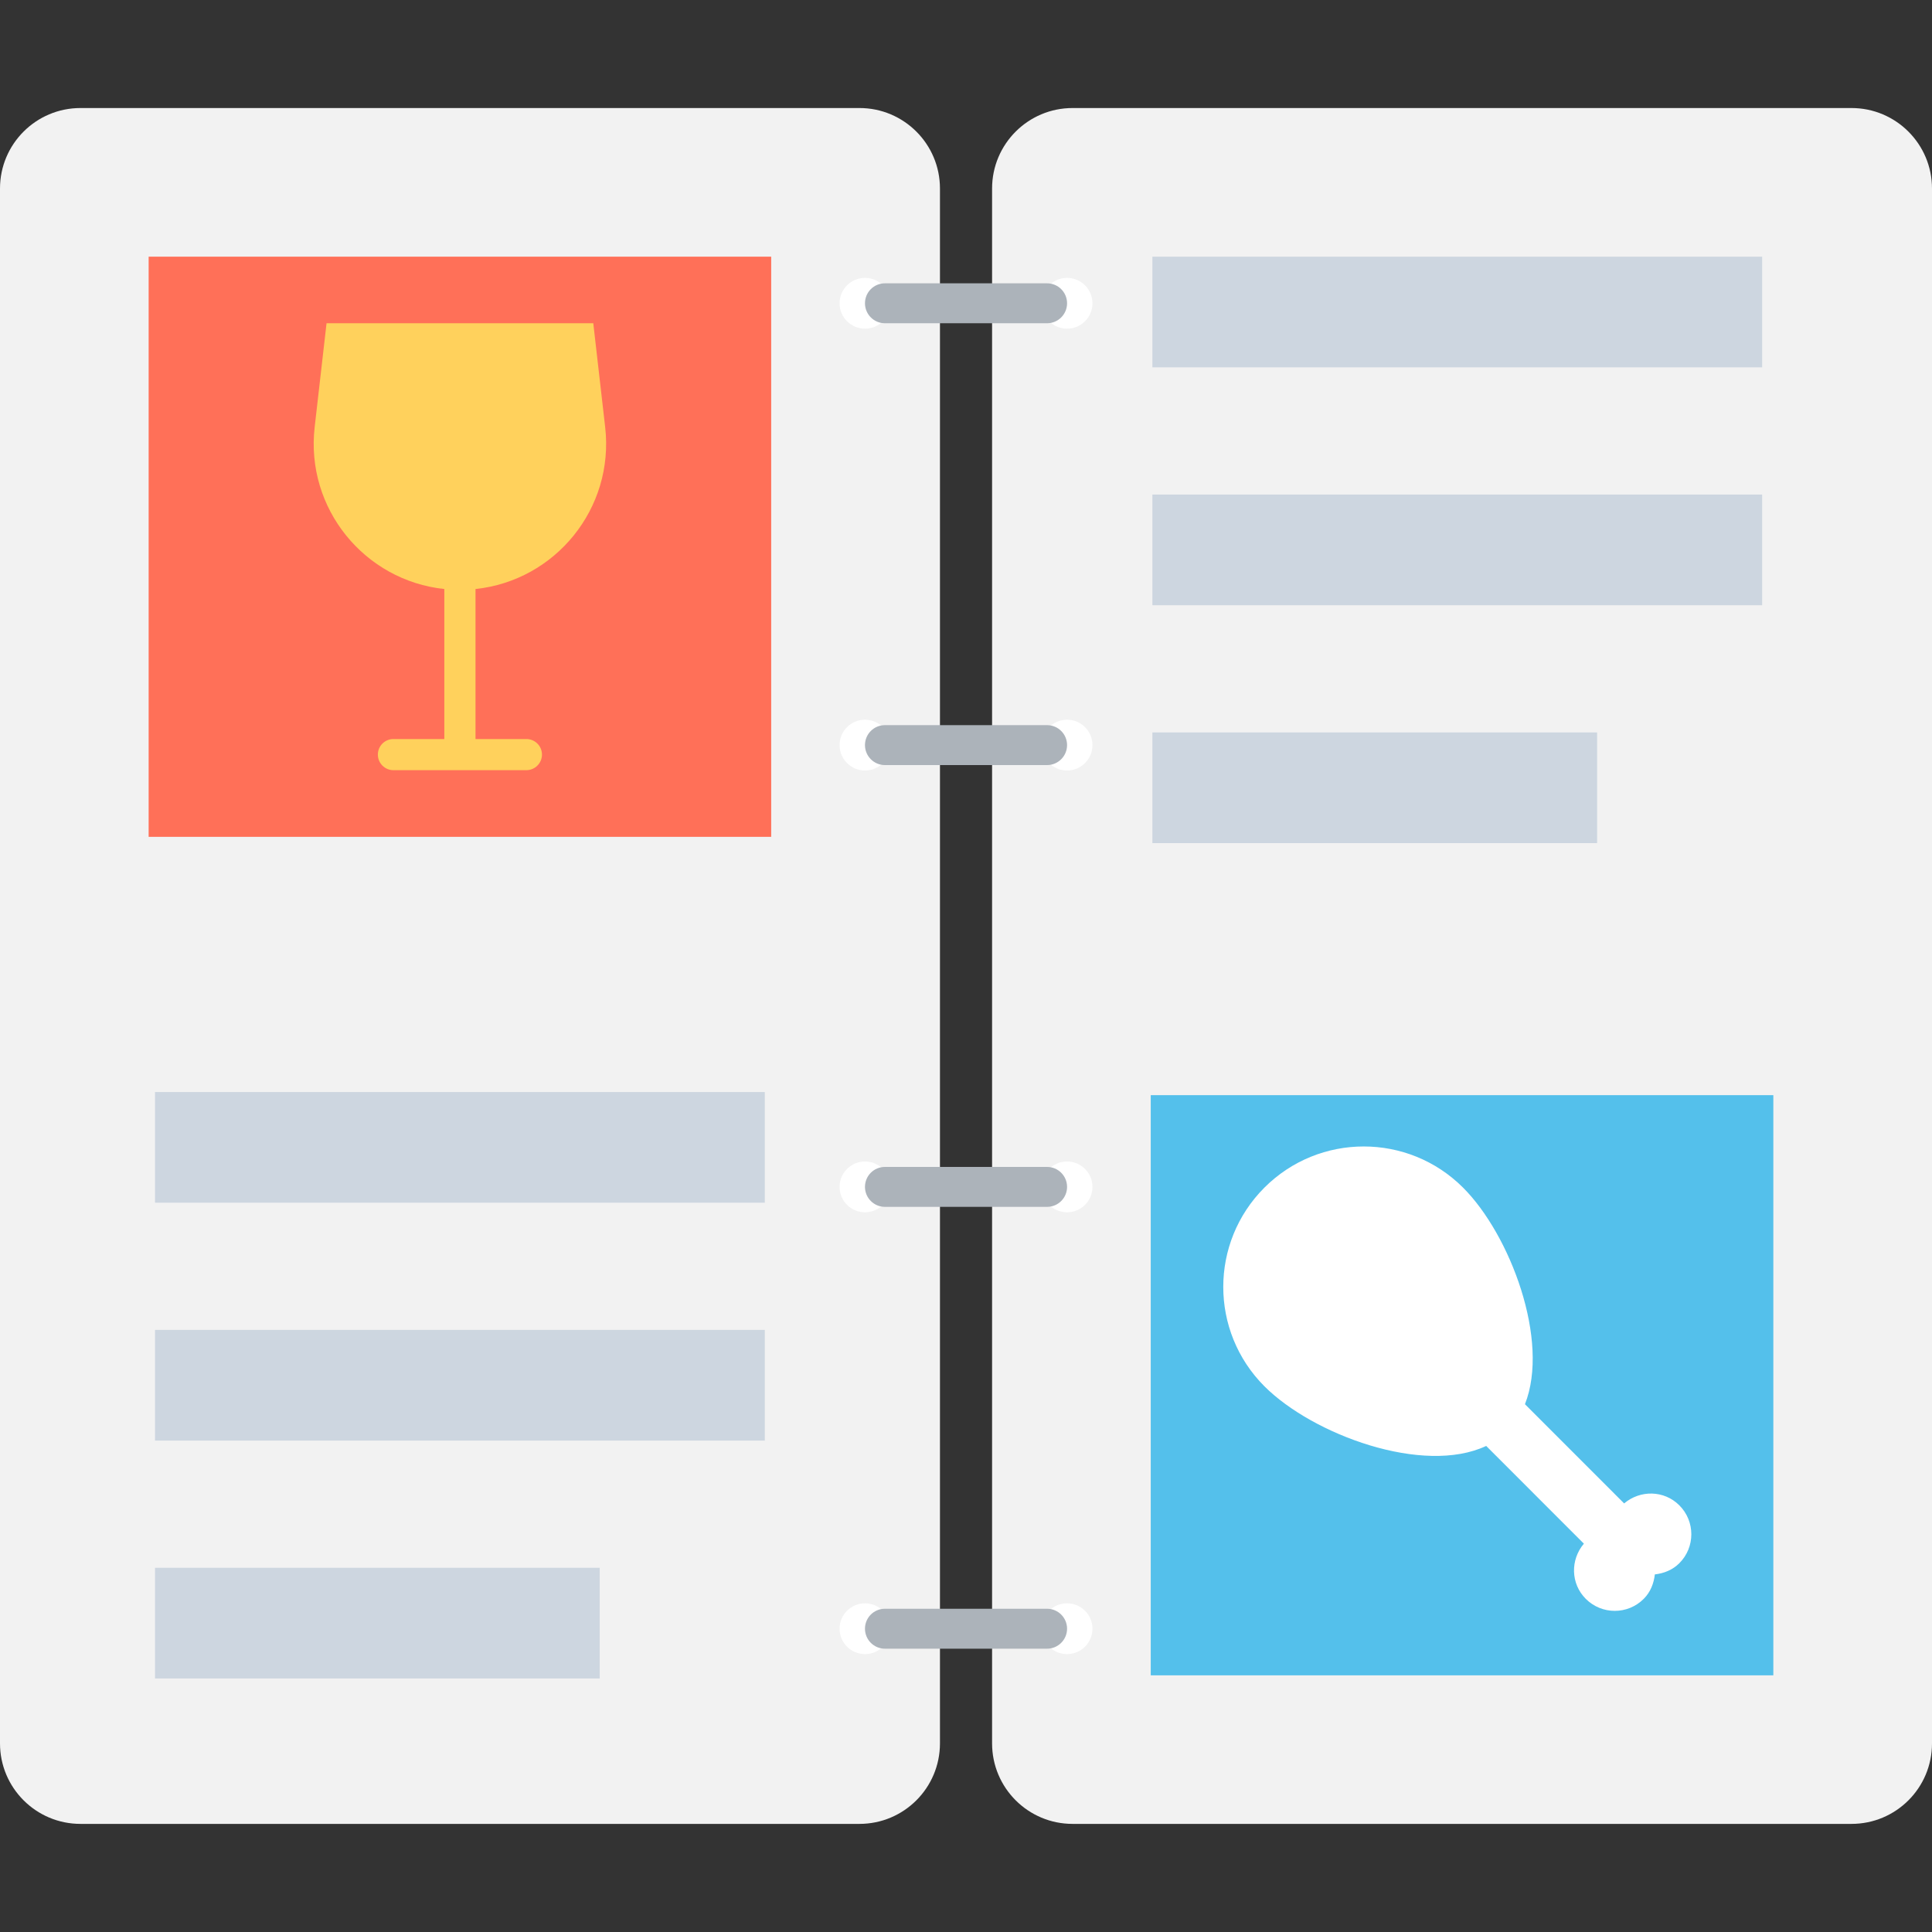 <?xml version="1.0" encoding="utf-8"?>
<!-- Generator: Adobe Illustrator 16.0.0, SVG Export Plug-In . SVG Version: 6.00 Build 0)  -->
<!DOCTYPE svg PUBLIC "-//W3C//DTD SVG 1.1//EN" "http://www.w3.org/Graphics/SVG/1.1/DTD/svg11.dtd">
<svg version="1.1" id="Layer_1" xmlns="http://www.w3.org/2000/svg" xmlns:xlink="http://www.w3.org/1999/xlink" x="0px" y="0px"
	 width="48px" height="48px" viewBox="0 0 48 48" enable-background="new 0 0 48 48" xml:space="preserve">
<rect x="0" y="0" width="48" height="48" fill="#333333" stroke="none"/>
<g>
	<path fill="#F2F2F2" d="M21.352,45.314H2c-1.104,0-2-0.895-2-2V4.684c0-1.105,0.896-2,2-2h19.353c1.104,0,2,0.895,2,2v38.631
		C23.352,44.42,22.457,45.314,21.352,45.314"/>
	<path fill="#F2F2F2" d="M46,45.314H26.648c-1.104,0-2-0.895-2-2V4.684c0-1.105,0.896-2,2-2H46c1.104,0,2,0.895,2,2v38.631
		C48,44.42,47.105,45.314,46,45.314"/>
	<rect x="3.693" y="6.377" fill="#FF7058" width="15.467" height="14.414"/>
	<rect x="28.59" y="27.209" fill="#54C0EB" width="15.468" height="14.414"/>
	<path fill="#FFFFFF" d="M22.121,7.535c0,0.348-0.282,0.631-0.631,0.631c-0.348,0-0.631-0.283-0.631-0.631s0.283-0.631,0.631-0.631
		C21.838,6.904,22.121,7.188,22.121,7.535"/>
	<path fill="#FFFFFF" d="M27.142,7.535c0,0.348-0.282,0.631-0.631,0.631S25.88,7.883,25.88,7.535s0.282-0.631,0.631-0.631
		S27.142,7.188,27.142,7.535"/>
	<path fill="#ACB3BA" d="M26.015,8.031h-4.03c-0.274,0-0.495-0.223-0.495-0.496c0-0.275,0.221-0.496,0.495-0.496h4.03
		c0.273,0,0.496,0.221,0.496,0.496C26.511,7.809,26.289,8.031,26.015,8.031"/>
	<path fill="#FFFFFF" d="M22.121,18.512c0,0.348-0.282,0.631-0.631,0.631c-0.348,0-0.631-0.283-0.631-0.631s0.283-0.631,0.631-0.631
		C21.838,17.881,22.121,18.164,22.121,18.512"/>
	<path fill="#FFFFFF" d="M27.142,18.512c0,0.348-0.282,0.631-0.631,0.631s-0.631-0.283-0.631-0.631s0.282-0.631,0.631-0.631
		S27.142,18.164,27.142,18.512"/>
	<path fill="#ACB3BA" d="M26.015,19.008h-4.03c-0.274,0-0.495-0.223-0.495-0.496c0-0.275,0.221-0.496,0.495-0.496h4.03
		c0.273,0,0.496,0.221,0.496,0.496C26.511,18.785,26.289,19.008,26.015,19.008"/>
	<path fill="#FFFFFF" d="M22.121,29.488c0,0.348-0.282,0.631-0.631,0.631c-0.348,0-0.631-0.283-0.631-0.631s0.283-0.631,0.631-0.631
		C21.838,28.857,22.121,29.141,22.121,29.488"/>
	<path fill="#FFFFFF" d="M27.142,29.488c0,0.348-0.282,0.631-0.631,0.631s-0.631-0.283-0.631-0.631s0.282-0.631,0.631-0.631
		S27.142,29.141,27.142,29.488"/>
	<path fill="#ACB3BA" d="M26.015,29.984h-4.03c-0.274,0-0.495-0.223-0.495-0.496c0-0.275,0.221-0.496,0.495-0.496h4.03
		c0.273,0,0.496,0.221,0.496,0.496C26.511,29.762,26.289,29.984,26.015,29.984"/>
	<path fill="#FFFFFF" d="M22.121,40.465c0,0.348-0.282,0.631-0.631,0.631c-0.348,0-0.631-0.283-0.631-0.631s0.283-0.631,0.631-0.631
		C21.838,39.834,22.121,40.117,22.121,40.465"/>
	<path fill="#FFFFFF" d="M27.142,40.465c0,0.348-0.282,0.631-0.631,0.631s-0.631-0.283-0.631-0.631s0.282-0.631,0.631-0.631
		S27.142,40.117,27.142,40.465"/>
	<path fill="#ACB3BA" d="M26.015,40.961h-4.03c-0.274,0-0.495-0.223-0.495-0.496c0-0.275,0.221-0.496,0.495-0.496h4.03
		c0.273,0,0.496,0.221,0.496,0.496C26.511,40.738,26.289,40.961,26.015,40.961"/>
	<path fill="#FFD15C" d="M15.035,10.609L14.74,8.031H8.113l-0.295,2.578c-0.233,2.025,1.241,3.816,3.221,4.025v3.727H9.775
		c-0.214,0-0.387,0.172-0.387,0.387c0,0.213,0.173,0.387,0.387,0.387h3.301c0.215,0,0.389-0.174,0.389-0.387
		c0-0.215-0.174-0.387-0.389-0.387h-1.262v-3.727C13.793,14.426,15.268,12.635,15.035,10.609"/>
	<path fill="#FFFFFF" d="M41.722,38.838c0.398-0.396,0.398-1.043,0-1.439c-0.377-0.377-0.971-0.385-1.371-0.047l-2.464-2.465
		c0.623-1.574-0.362-4.207-1.538-5.381c-1.363-1.363-3.572-1.363-4.935,0c-1.363,1.363-1.363,3.572,0,4.936
		c1.207,1.207,3.952,2.215,5.51,1.482l2.427,2.428c-0.338,0.4-0.33,0.994,0.047,1.371c0.397,0.398,1.043,0.398,1.44,0
		c0.17-0.17,0.251-0.387,0.276-0.607C41.336,39.09,41.552,39.008,41.722,38.838"/>
	<rect x="3.851" y="27.131" fill="#CDD6E0" width="15.15" height="2.75"/>
	<rect x="3.851" y="33.041" fill="#CDD6E0" width="15.15" height="2.75"/>
	<rect x="3.851" y="38.951" fill="#CDD6E0" width="11.049" height="2.75"/>
	<rect x="28.631" y="6.377" fill="#CDD6E0" width="15.149" height="2.75"/>
	<rect x="28.631" y="12.287" fill="#CDD6E0" width="15.149" height="2.75"/>
	<rect x="28.631" y="18.197" fill="#CDD6E0" width="11.049" height="2.75"/>
</g>
</svg>
